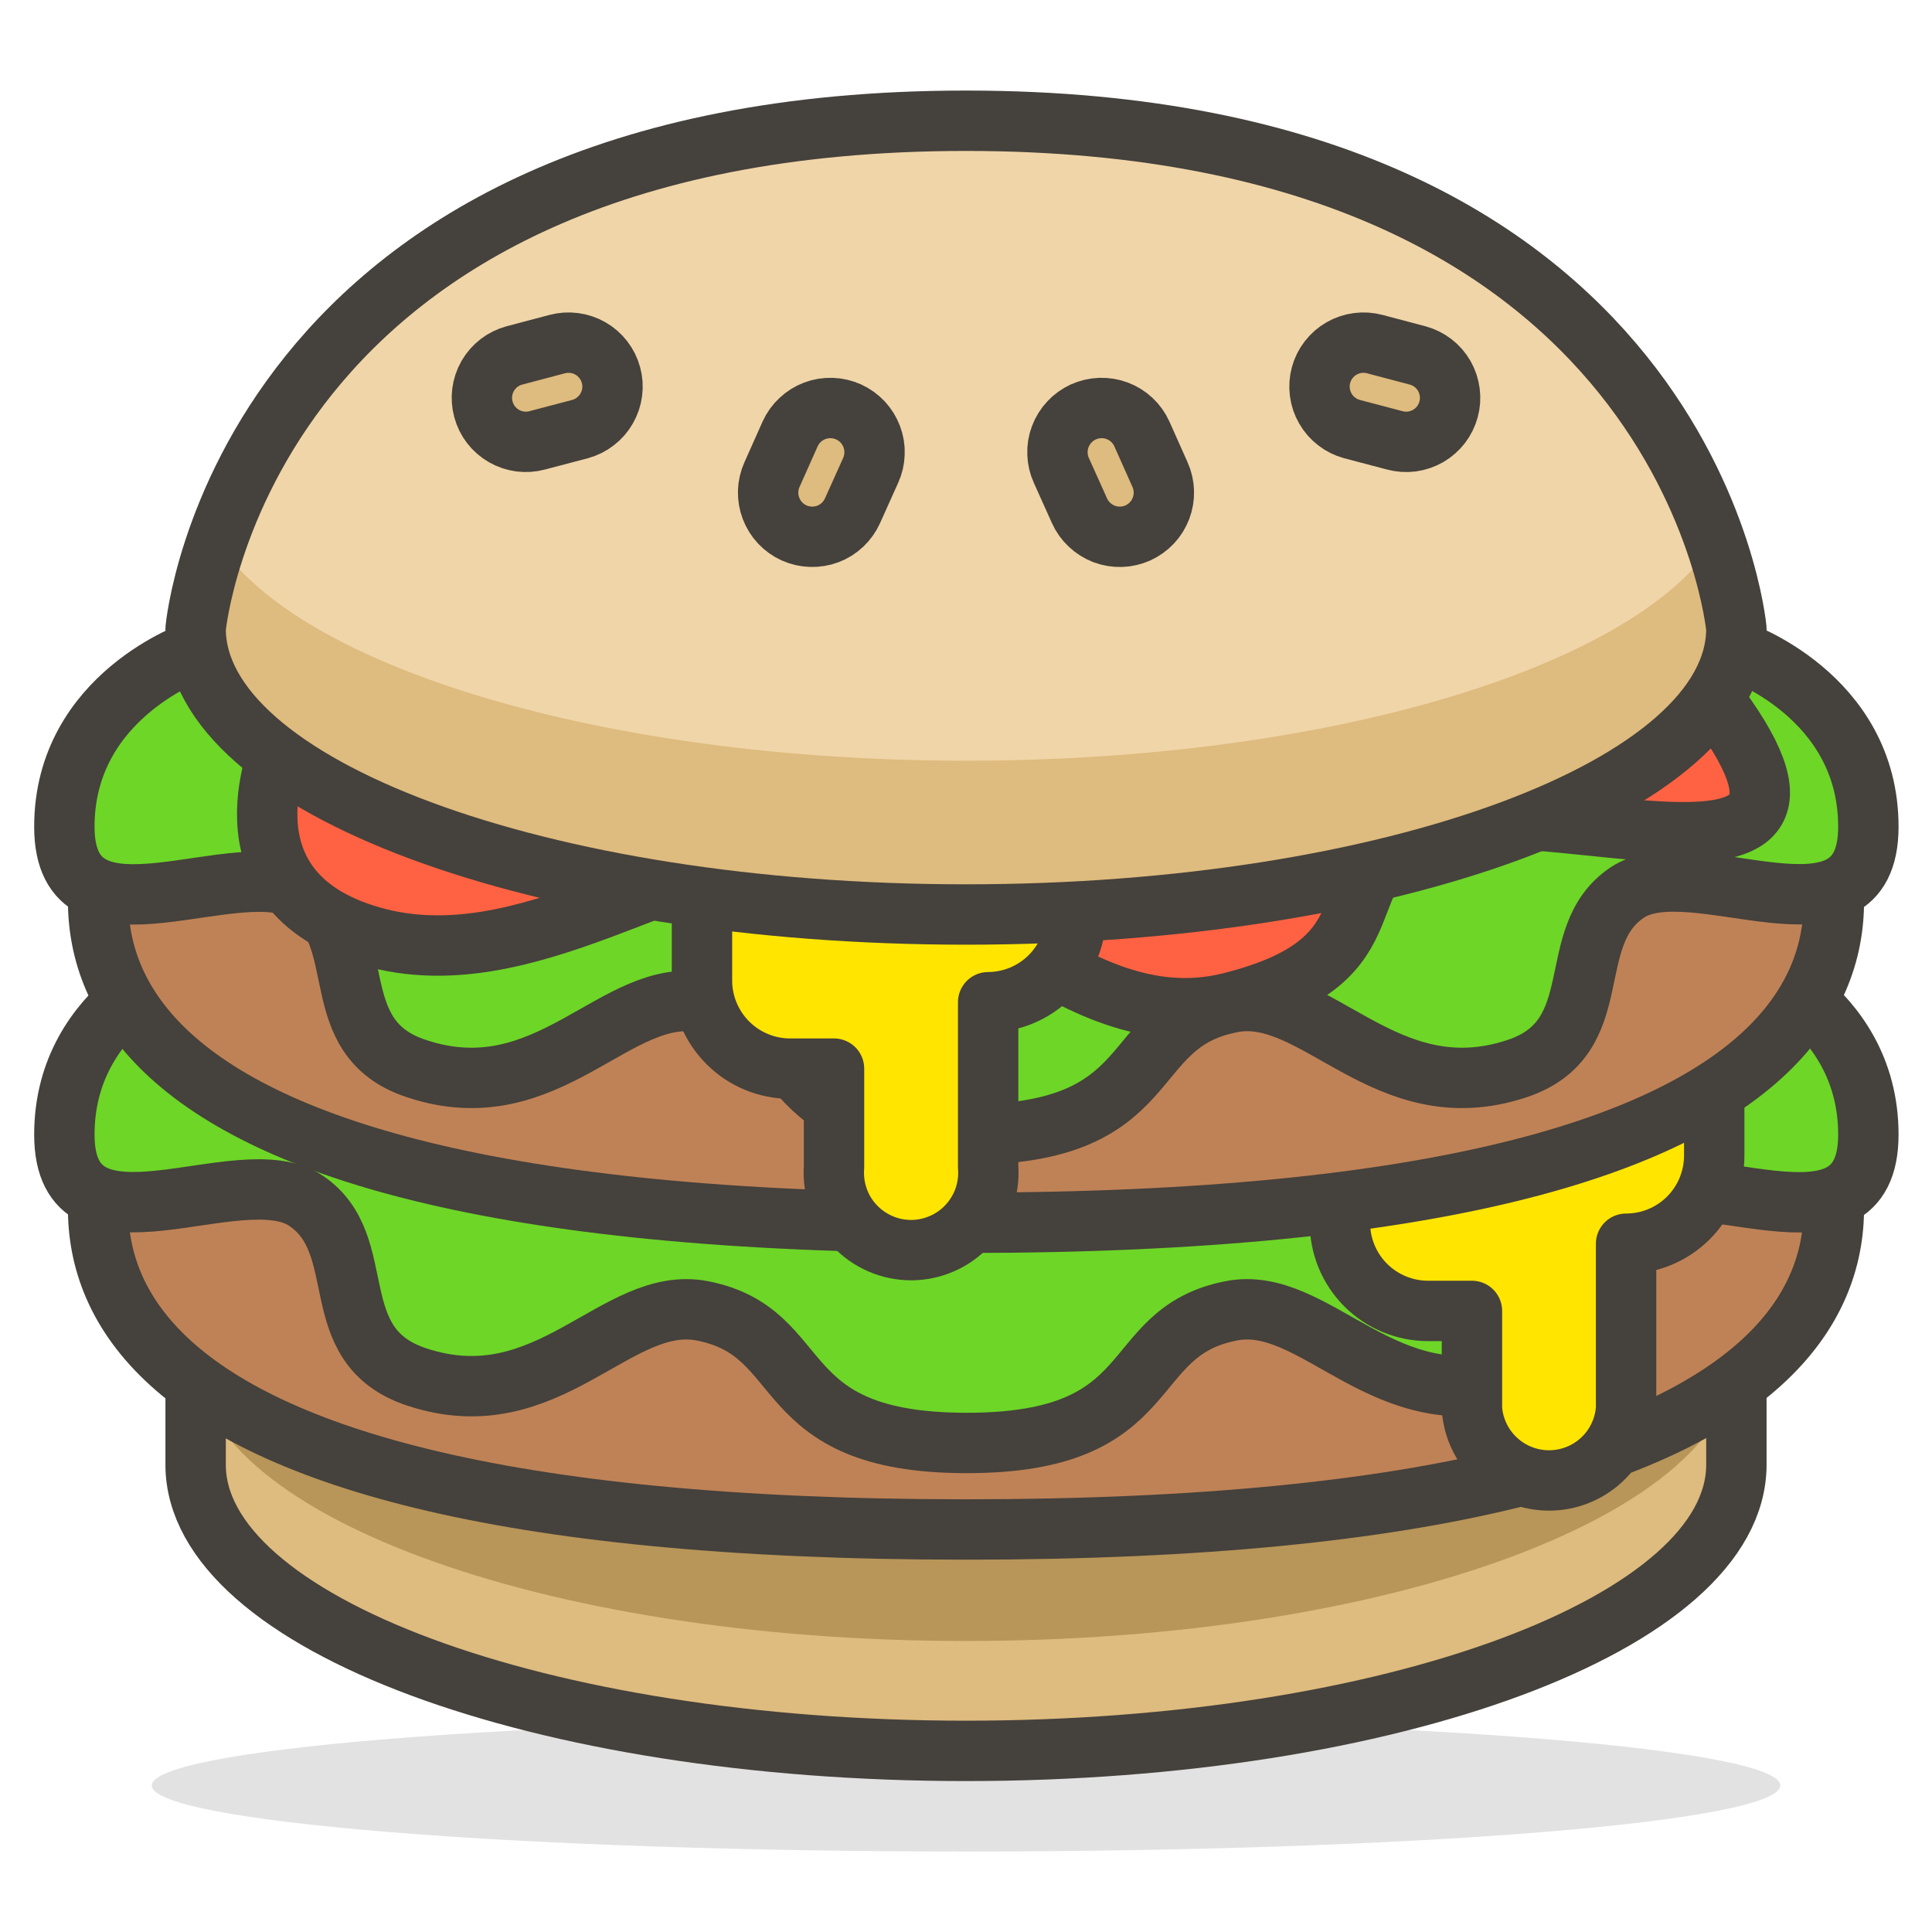 <svg width="32" height="32" viewBox="0 0 32 32" fill="none" xmlns="http://www.w3.org/2000/svg">
<path opacity="0.15" d="M2.514 29.573C2.514 29.863 3.935 30.141 6.464 30.346C8.993 30.552 12.424 30.667 16 30.667C19.577 30.667 23.008 30.552 25.537 30.346C28.066 30.141 29.487 29.863 29.487 29.573C29.487 29.283 28.066 29.005 25.537 28.8C23.008 28.595 19.577 28.48 16 28.48C12.424 28.48 8.993 28.595 6.464 28.8C3.935 29.005 2.514 29.283 2.514 29.573Z" fill="#45413C"/>
<path d="M28.76 20.98V24.26C28.76 26.88 23.047 29 16 29C8.954 29 3.24 26.88 3.24 24.26V20.98H28.76Z" fill="#DEBB7E"/>
<path d="M3.24 22.44C3.24 25.053 8.954 27.18 16 27.18C23.047 27.18 28.76 25.053 28.76 22.44V20.98H3.24V22.44Z" fill="#B89558"/>
<path d="M28.76 20.98V24.26C28.76 26.88 23.047 29 16 29C8.954 29 3.24 26.88 3.24 24.26V20.98H28.76Z" stroke="#45413C" stroke-linecap="round" stroke-linejoin="round"/>
<path d="M16 25.333C31.72 25.333 31.333 20.233 29.487 17.333C27.667 14.787 23.447 12.6 16 12.6C8.553 12.6 4.333 14.787 2.513 17.333C0.667 20.253 0.28 25.333 16 25.333Z" fill="#BF8256" stroke="#45413C" stroke-linecap="round" stroke-linejoin="round"/>
<path d="M28.76 15.88C28.76 15.88 30.946 16.607 30.946 18.793C30.946 20.98 28.026 19.16 26.946 19.887C25.866 20.613 26.673 22.287 25.126 22.806C22.94 23.533 21.793 21.427 20.386 21.713C18.566 22.073 19.293 23.9 16.013 23.9C12.733 23.9 13.46 22.073 11.64 21.713C10.206 21.427 9.086 23.533 6.9 22.806C5.333 22.287 6.16 20.62 5.066 19.887C3.973 19.153 1.066 20.98 1.066 18.793C1.066 16.607 3.253 15.88 3.253 15.88H28.76Z" fill="#6DD627" stroke="#45413C" stroke-linecap="round" stroke-linejoin="round"/>
<path d="M28.393 18.093H22.193V20.253C22.193 20.64 22.347 21.012 22.621 21.286C22.895 21.559 23.266 21.713 23.653 21.713H24.38V23.333C24.403 23.656 24.548 23.958 24.785 24.178C25.022 24.398 25.333 24.521 25.657 24.521C25.98 24.521 26.292 24.398 26.529 24.178C26.765 23.958 26.91 23.656 26.933 23.333V20.6C27.321 20.6 27.692 20.446 27.966 20.172C28.239 19.898 28.393 19.527 28.393 19.14V18.093Z" fill="#FFE500" stroke="#45413C" stroke-linecap="round" stroke-linejoin="round"/>
<path d="M16 20.253C31.72 20.253 31.333 15.147 29.487 12.253C27.667 9.68 23.447 7.493 16 7.493C8.553 7.493 4.333 9.68 2.513 12.233C0.667 15.147 0.28 20.253 16 20.253Z" fill="#BF8256" stroke="#45413C" stroke-linecap="round" stroke-linejoin="round"/>
<path d="M28.76 10.773C28.76 10.773 30.946 11.507 30.946 13.693C30.946 15.88 28.026 14.053 26.946 14.787C25.866 15.52 26.673 17.187 25.126 17.7C22.94 18.427 21.793 16.32 20.386 16.607C18.566 16.973 19.293 18.793 16.013 18.793C12.733 18.793 13.46 16.973 11.64 16.607C10.206 16.32 9.086 18.427 6.9 17.7C5.333 17.187 6.16 15.513 5.066 14.787C3.973 14.06 1.066 15.88 1.066 13.693C1.066 11.507 3.253 10.773 3.253 10.773H28.76Z" fill="#6DD627" stroke="#45413C" stroke-linecap="round" stroke-linejoin="round"/>
<path d="M4.7 12.233C4.7 12.233 3.487 14.753 6.16 15.513C8.714 16.24 11.261 14.053 13.447 14.053C15.634 14.053 17.68 17.28 20.374 16.607C23.287 15.88 21.834 14.42 23.654 13.693C25.474 12.967 31.654 15.513 28.027 11.14L4.7 12.233Z" fill="#FF6242" stroke="#45413C" stroke-linecap="round" stroke-linejoin="round"/>
<path d="M17.82 14.42H11.627V16.24C11.627 16.627 11.781 16.998 12.055 17.272C12.328 17.546 12.7 17.7 13.087 17.7H13.814V19.333C13.801 19.509 13.825 19.685 13.883 19.851C13.941 20.017 14.033 20.169 14.153 20.297C14.273 20.426 14.418 20.529 14.579 20.599C14.74 20.669 14.914 20.706 15.09 20.706C15.266 20.706 15.44 20.669 15.601 20.599C15.763 20.529 15.908 20.426 16.027 20.297C16.147 20.169 16.239 20.017 16.298 19.851C16.356 19.685 16.38 19.509 16.367 19.333V16.6C16.753 16.598 17.123 16.444 17.395 16.17C17.667 15.896 17.82 15.526 17.82 15.14V14.42Z" fill="#FFE500" stroke="#45413C" stroke-linecap="round" stroke-linejoin="round"/>
<path d="M28.76 10.413C28.76 13.027 23.047 15.147 16 15.147C8.954 15.147 3.24 13.027 3.24 10.413C3.24 10.413 4 2 16 2C28 2 28.76 10.413 28.76 10.413Z" fill="#F0D5A8"/>
<path d="M16 12.6C10 12.6 4.927 11.047 3.594 8.96C3.423 9.43 3.304 9.917 3.24 10.413C3.24 13.027 8.954 15.147 16 15.147C23.047 15.147 28.76 13.027 28.76 10.413C28.696 9.917 28.578 9.43 28.407 8.96C27.074 11.047 22 12.6 16 12.6Z" fill="#DEBB7E"/>
<path d="M28.76 10.413C28.76 13.027 23.047 15.147 16 15.147C8.954 15.147 3.24 13.027 3.24 10.413C3.24 10.413 4 2 16 2C28 2 28.76 10.413 28.76 10.413Z" stroke="#45413C" stroke-linecap="round" stroke-linejoin="round"/>
<path d="M8.52 5.887C8.333 5.937 8.175 6.059 8.078 6.227C7.982 6.395 7.956 6.593 8.007 6.78C8.057 6.967 8.179 7.125 8.347 7.222C8.515 7.318 8.713 7.344 8.9 7.293L9.607 7.107C9.699 7.082 9.786 7.039 9.861 6.98C9.937 6.922 10.001 6.849 10.048 6.766C10.096 6.683 10.127 6.592 10.139 6.497C10.152 6.402 10.145 6.306 10.12 6.213C10.095 6.121 10.052 6.034 9.994 5.959C9.935 5.883 9.863 5.819 9.78 5.772C9.697 5.724 9.605 5.693 9.51 5.681C9.415 5.669 9.319 5.675 9.227 5.7L8.52 5.887ZM12.787 7.86C12.707 8.037 12.701 8.238 12.77 8.419C12.839 8.601 12.976 8.747 13.153 8.827C13.33 8.906 13.531 8.912 13.713 8.844C13.894 8.775 14.04 8.637 14.12 8.46L14.42 7.793C14.46 7.706 14.482 7.611 14.485 7.515C14.489 7.419 14.473 7.323 14.439 7.233C14.405 7.143 14.354 7.06 14.289 6.99C14.223 6.92 14.144 6.863 14.057 6.823C13.969 6.784 13.875 6.761 13.778 6.758C13.682 6.755 13.586 6.77 13.496 6.804C13.406 6.838 13.324 6.889 13.254 6.955C13.183 7.02 13.127 7.099 13.087 7.187L12.787 7.86ZM23.48 5.887C23.572 5.912 23.659 5.955 23.735 6.013C23.811 6.071 23.874 6.144 23.922 6.227C23.969 6.31 24 6.402 24.012 6.496C24.025 6.591 24.018 6.688 23.993 6.78C23.968 6.872 23.925 6.959 23.867 7.035C23.809 7.11 23.736 7.174 23.653 7.222C23.57 7.269 23.479 7.3 23.384 7.313C23.289 7.325 23.192 7.318 23.1 7.293L22.393 7.107C22.301 7.082 22.214 7.039 22.139 6.98C22.063 6.922 21.999 6.849 21.952 6.766C21.904 6.683 21.873 6.592 21.861 6.497C21.849 6.402 21.855 6.306 21.88 6.213C21.905 6.121 21.948 6.034 22.006 5.959C22.065 5.883 22.137 5.819 22.22 5.772C22.303 5.724 22.395 5.693 22.49 5.681C22.585 5.669 22.681 5.675 22.773 5.7L23.48 5.887ZM19.213 7.86C19.253 7.948 19.274 8.042 19.277 8.138C19.28 8.234 19.264 8.33 19.23 8.419C19.196 8.509 19.145 8.591 19.079 8.661C19.013 8.731 18.934 8.787 18.847 8.827C18.759 8.866 18.665 8.888 18.569 8.891C18.473 8.894 18.377 8.878 18.287 8.844C18.198 8.809 18.115 8.758 18.046 8.692C17.976 8.627 17.919 8.548 17.88 8.46L17.58 7.793C17.54 7.706 17.518 7.611 17.515 7.515C17.511 7.419 17.527 7.323 17.561 7.233C17.629 7.051 17.767 6.904 17.943 6.823C18.031 6.784 18.125 6.761 18.221 6.758C18.318 6.755 18.413 6.77 18.504 6.804C18.686 6.872 18.833 7.01 18.913 7.187L19.213 7.86Z" fill="#DEBB7E" stroke="#45413C" stroke-linecap="round" stroke-linejoin="round"/>
</svg>
